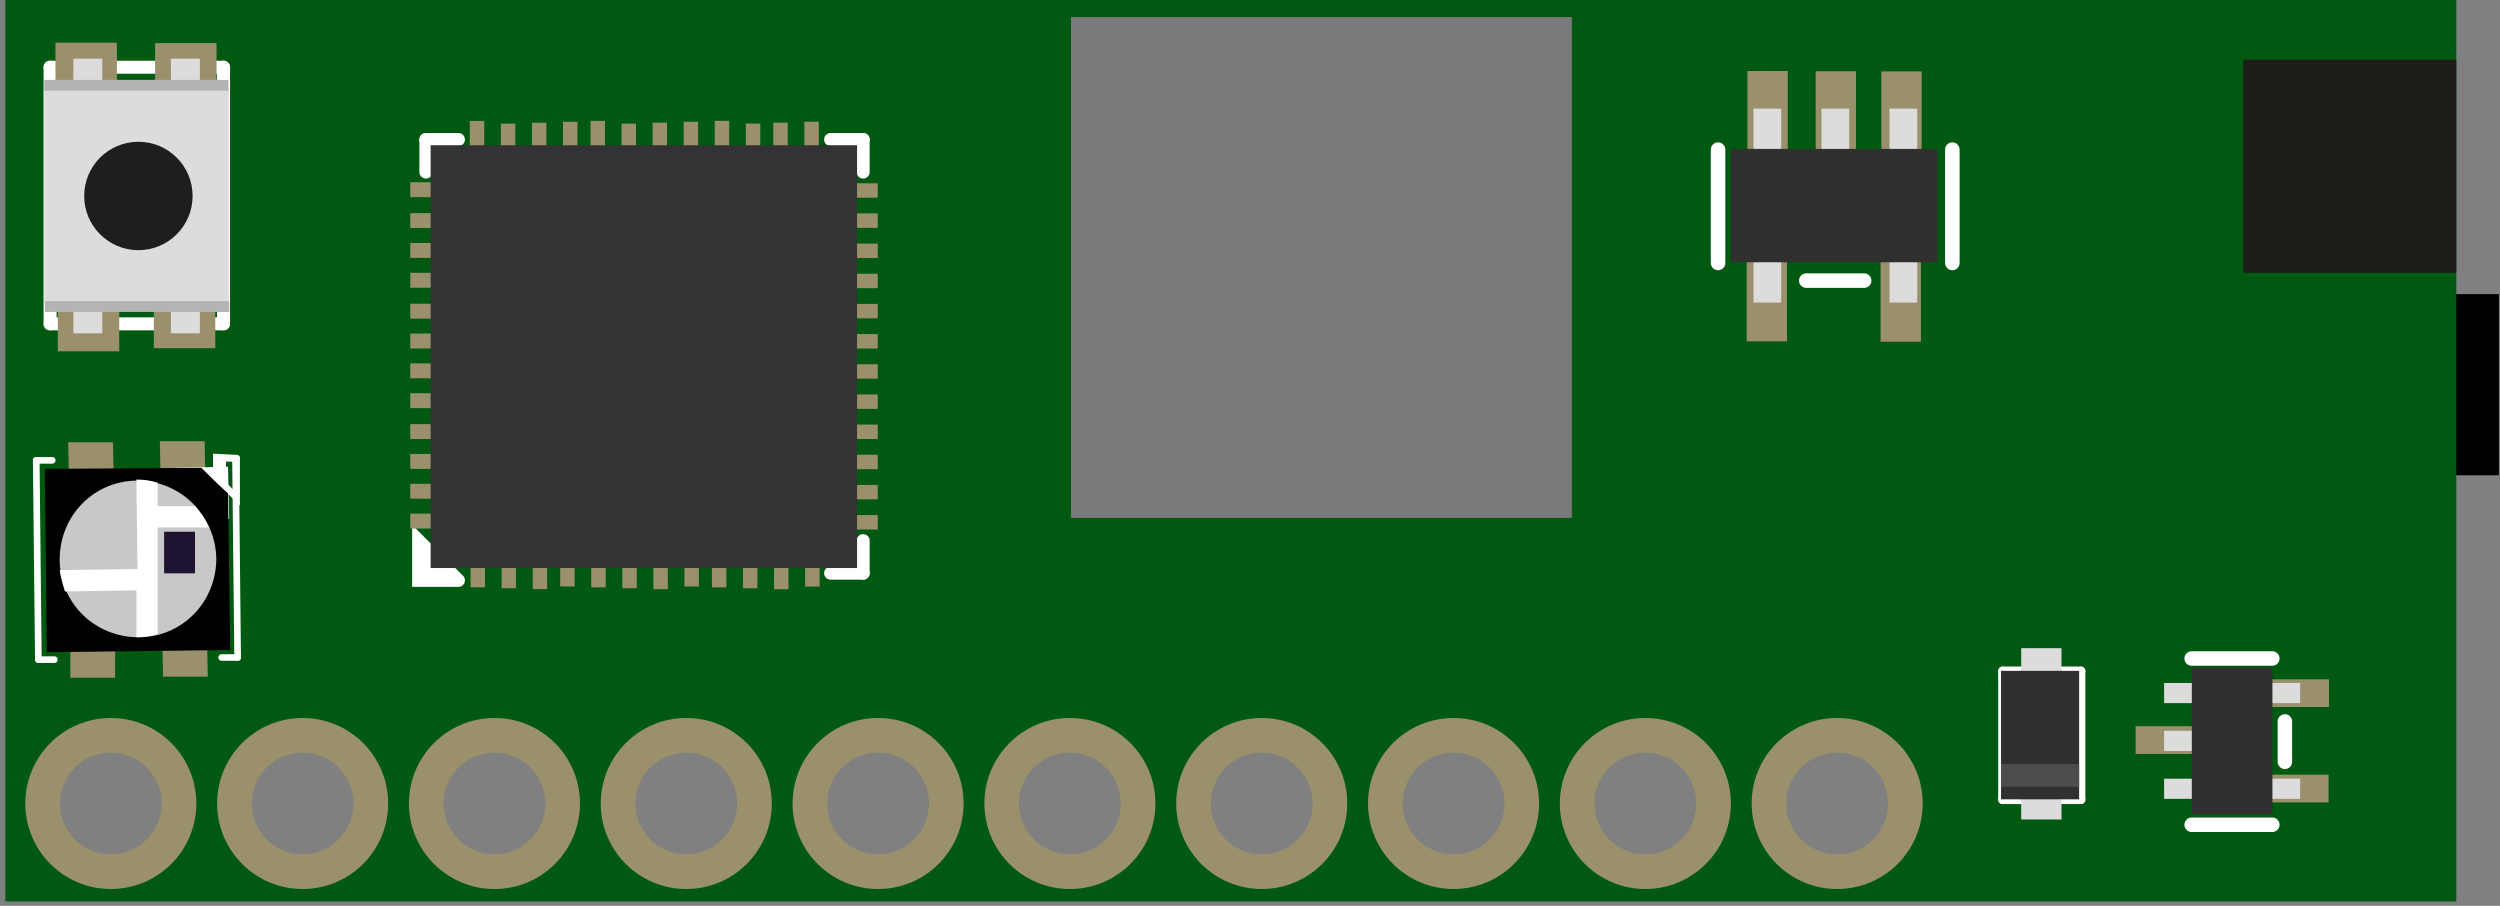 <svg xmlns="http://www.w3.org/2000/svg" xml:space="preserve" viewBox="0 0 234.6 85" y="0" x="0" id="Layer_1" version="1.1">
  <rect x="0" y="0" width="234.6" height="85" fill="#808080" stroke="none"/>
  <style id="style2" type="text/css">
    .st1{stroke-linecap:round}.st1,.st2{fill:none;stroke:#fff;stroke-width:.36}.st3{fill:#9a916c}.st4{fill:#dcdcdc}.st6{fill:#b4b4b4}.st8{fill:none;stroke:#fff;stroke-width:.624;stroke-linecap:round}.st9{fill:#fff}.st14{stroke:#fff;stroke-width:.576;stroke-linecap:round}.st15{fill:#303030}.st16,.st17{stroke:#fff;stroke-width:.432;stroke-linecap:round}.st17{stroke-width:.36}.st19{fill:none;stroke:#9a916c;stroke-width:3.251}
  </style>
  <path id="rect4" d="M214.5 27.6h20v17h-20z"/>
  <path id="path6" d="M.5-.4v85h230v-85H.5zm9.9 82.2c-3.6 0-6.4-2.9-6.4-6.4S6.9 69 10.4 69c3.6 0 6.4 2.9 6.4 6.4s-2.8 6.4-6.4 6.4zm18 0c-3.6 0-6.4-2.9-6.4-6.4s2.9-6.4 6.4-6.4c3.6 0 6.4 2.9 6.4 6.4s-2.8 6.4-6.4 6.4zm18 0c-3.6 0-6.4-2.9-6.4-6.4s2.9-6.4 6.4-6.4c3.6 0 6.4 2.9 6.4 6.4s-2.8 6.4-6.4 6.4zm18 0c-3.6 0-6.4-2.9-6.4-6.4s2.9-6.4 6.4-6.4c3.6 0 6.4 2.9 6.4 6.4s-2.8 6.4-6.4 6.4zm18 0c-3.6 0-6.4-2.9-6.4-6.4s2.9-6.4 6.4-6.4c3.6 0 6.4 2.9 6.4 6.4s-2.8 6.4-6.4 6.4zm18 0c-3.6 0-6.4-2.9-6.4-6.4s2.9-6.4 6.4-6.4c3.6 0 6.4 2.9 6.4 6.4s-2.8 6.4-6.4 6.4zm18 0c-3.6 0-6.4-2.9-6.4-6.4s2.9-6.4 6.4-6.4c3.6 0 6.4 2.9 6.4 6.4s-2.8 6.4-6.4 6.4zm18 0c-3.6 0-6.4-2.9-6.4-6.4s2.9-6.4 6.4-6.4c3.6 0 6.4 2.9 6.4 6.4s-2.8 6.4-6.4 6.4zm18 0c-3.6 0-6.4-2.9-6.4-6.4s2.9-6.4 6.4-6.4c3.6 0 6.4 2.9 6.4 6.4s-2.8 6.4-6.4 6.4zm18 0c-3.6 0-6.4-2.9-6.4-6.4s2.9-6.4 6.4-6.4c3.6 0 6.4 2.9 6.4 6.4s-2.8 6.4-6.4 6.4z" fill="#005911"/>
  <g transform="translate(-3.778 .545) scale(3.391)" id="g5397">
    <title id="title5367">
      element:SW1
    </title>
    <g id="g5395">
      <title id="title5369">
        package:KMR2
      </title>
      <path class="st1" id="line5371" d="M7.3 1.7v7.1"/>
      <path class="st1" id="line5373" d="M7.3 8.8H2.5"/>
      <path class="st1" id="line5375" d="M2.5 8.8V1.7"/>
      <path class="st1" id="line5377" d="M2.5 1.7h4.8"/>
      <path d="M4.6 3.4c-.6 0-1 .5-1 1" class="st2" id="path5379"/>
      <path class="st1" id="line5381" d="M4.6 3.4h.6"/>
      <path d="M6.3 4.4c0-.6-.5-1-1-1" class="st2" id="path5383"/>
      <path class="st1" id="line5385" d="M6.3 4.4v1.7"/>
      <path d="M5.2 7.1c.6 0 1-.5 1-1" class="st2" id="path5387"/>
      <path class="st1" id="line5389" d="M5.2 7.1h-.6"/>
      <path d="M3.5 6.1c0 .6.5 1 1 1" class="st2" id="path5391"/>
      <path class="st1" id="line5393" d="M3.5 6.1V4.4"/>
    </g>
  </g>
  <g transform="rotate(90 302.894 101.844) scale(3.391)" id="g7616">
    <g id="g7614">
      <g id="g7612">
        <g id="g5761">
          <path class="st3" transform="rotate(90 68.113 114.212)" id="connector128pin" d="M67.3 113.4H69v1.7h-1.7z"/>
        </g>
      </g>
    </g>
  </g>
  <g transform="rotate(90 287.514 101.844) scale(3.391)" id="g7624">
    <g id="g7622">
      <g id="g7620">
        <g id="g5764">
          <path class="st3" transform="rotate(90 63.577 112.398)" id="connector129pin" d="M62.7 111.5h1.7v1.7h-1.7z"/>
        </g>
      </g>
    </g>
  </g>
  <g transform="rotate(90 302.893 63.393) scale(3.391)" id="g7632">
    <g id="g7630">
      <g id="g7628">
        <g id="g5767">
          <path class="st3" transform="rotate(90 72.648 102.873)" id="connector130pin" d="M71.8 102h1.7v1.7h-1.7z"/>
        </g>
      </g>
    </g>
  </g>
  <g transform="rotate(90 287.514 63.393) scale(3.391)" id="g7640">
    <g id="g7638">
      <g id="g7636">
        <g id="g5770">
          <path class="st3" transform="rotate(90 68.113 101.06)" id="connector131pin" d="M67.3 100.2H69v1.7h-1.7z"/>
        </g>
      </g>
    </g>
  </g>
  <g transform="rotate(90 292.762 78.956) scale(3.391)" id="g7648">
    <g id="g7646">
      <g id="g7644">
        <g id="g5773">
          <path d="M67.8 105.4c.5 0 .9.4.9.9s-.4.9-.9.9-.9-.4-.9-.9c.1-.5.5-.9.9-.9z" class="st3" id="connector132pin"/>
        </g>
      </g>
    </g>
  </g>
  <g transform="translate(271.958 70.36) scale(3.391)" id="g8036">
    <g id="g8034">
      <g id="g8032">
        <g id="kmr2">
          <g transform="rotate(90 6.378 4.252)" id="g8029">
            <g id="g8027">
              <g id="g8025">
                <g id="g5985">
                  <g id="g5983">
                    <path class="st4" id="polygon5975" d="M-17 88.8h.8v.8h6v-.8h.8V88h-.8v-1.9h.8v-.8h-.8v-.8h-6v.8h-.8v.8h.8V88h-.8z"/>
                    <circle r="1.5" cy="87" cx="-13.2" id="circle5977" fill="#1e1e1e"/>
                    <path class="st6" transform="rotate(90 -16.26 87.047)" id="rect5979" d="M-18.8 86.9h5.1v.3h-5.1z"/>
                    <path class="st6" transform="rotate(90 -10.138 87.047)" id="rect5981" d="M-12.7 86.9h5.1v.3h-5.1z"/>
                  </g>
                </g>
              </g>
            </g>
          </g>
        </g>
      </g>
    </g>
  </g>
  <g id="g273">
    <g transform="translate(-3.778 .545) scale(3.391)" id="g5241">
      <title id="title5217">
        element:IC2
      </title>
      <g id="g5239">
        <title id="title5219">
          package:TQFN48_7MM
        </title>
        <path class="st1" id="line5221" d="M13.8 3.7h-.9"/>
        <path class="st1" id="line5223" d="M12.9 3.7v.9"/>
        <path class="st1" id="line5225" d="M24.1 3.7h.9"/>
        <path class="st1" id="line5227" d="M25 3.7v.9"/>
        <path class="st1" id="line5229" d="M25 14.8v.9"/>
        <path class="st1" id="line5231" d="M25 15.7h-.9"/>
        <g id="g5237">
          <title id="title5233">
            polygon
          </title>
          <path d="M13.8 15.9h-1.1v-1.1l1.1 1.1m-1.1-.1h1-1m0-.2h.8-.8m0-.2h.6-.6m0-.2h.4-.4" class="st1" id="path5235"/>
        </g>
      </g>
    </g>
    <g transform="matrix(0 -3.391 3.391 0 30.486 290.84)" id="g6284">
      <g id="g6282">
        <g id="g6280">
          <g id="g5561">
            <path class="st3" transform="rotate(-90 70.123 4.208)" id="connector28pin" d="M69.9 3.6h.4v1.3h-.4z"/>
          </g>
        </g>
      </g>
    </g>
    <g transform="rotate(-90 165.469 130.176) scale(3.391)" id="g6292">
      <g id="g6290">
        <g id="g6288">
          <g id="g5564">
            <path class="st3" transform="rotate(-90 71.54 3.633)" id="connector29pin" d="M71.3 3h.4v1.3h-.4z"/>
          </g>
        </g>
      </g>
    </g>
    <g transform="rotate(-90 170.276 130.177) scale(3.391)" id="g6300">
      <g id="g6298">
        <g id="g6296">
          <g id="g5567">
            <path class="st3" transform="rotate(-90 72.958 3.059)" id="connector30pin" d="M72.7 2.4h.4v1.3h-.4z"/>
          </g>
        </g>
      </g>
    </g>
    <g transform="rotate(-90 175.081 130.176) scale(3.391)" id="g6308">
      <g id="g6306">
        <g id="g6304">
          <g id="g5570">
            <path class="st3" transform="rotate(-90 74.375 2.484)" id="connector31pin" d="M74.2 1.9h.4v1.3h-.4z"/>
          </g>
        </g>
      </g>
    </g>
    <g transform="rotate(-90 179.888 130.177) scale(3.391)" id="g6316">
      <g id="g6314">
        <g id="g6312">
          <g id="g5573">
            <path class="st3" transform="rotate(-90 75.792 1.91)" id="connector32pin" d="M75.6 1.3h.4v1.3h-.4z"/>
          </g>
        </g>
      </g>
    </g>
    <g transform="matrix(0 -3.391 3.391 0 54.518 314.87)" id="g6324">
      <g id="g6322">
        <g id="g6320">
          <g id="g5576">
            <path class="st3" transform="rotate(-90 77.21 1.334)" id="connector33pin" d="M77 .7h.4V2H77z"/>
          </g>
        </g>
      </g>
    </g>
    <g transform="rotate(-90 189.5 130.177) scale(3.391)" id="g6332">
      <g id="g6330">
        <g id="g6328">
          <g id="g5579">
            <path class="st3" transform="rotate(-90 78.627 .76)" id="connector34pin" d="M78.4.1h.4v1.3h-.4z"/>
          </g>
        </g>
      </g>
    </g>
    <g transform="matrix(0 -3.391 3.391 0 64.13 324.483)" id="g6340">
      <g id="g6338">
        <g id="g6336">
          <g id="g5582">
            <path class="st3" transform="rotate(-90 80.044 .185)" id="connector35pin" d="M79.8-.4h.4V.9h-.4z"/>
          </g>
        </g>
      </g>
    </g>
    <g transform="matrix(0 -3.391 3.391 0 68.936 329.29)" id="g6348">
      <g id="g6346">
        <g id="g6344">
          <g id="g5585">
            <path class="st3" transform="rotate(-90 81.462 -.39)" id="connector36pin" d="M81.3-1h.4V.3h-.4z"/>
          </g>
        </g>
      </g>
    </g>
    <g transform="rotate(-90 203.919 130.176) scale(3.391)" id="g6356">
      <g id="g6354">
        <g id="g6352">
          <g id="g5588">
            <path class="st3" transform="rotate(-90 82.879 -.965)" id="connector37pin" d="M82.7-1.6h.4v1.3h-.4z"/>
          </g>
        </g>
      </g>
    </g>
    <g transform="rotate(-90 208.726 130.177) scale(3.391)" id="g6364">
      <g id="g6362">
        <g id="g6360">
          <g id="g5591">
            <path class="st3" transform="rotate(-90 84.296 -1.54)" id="connector38pin" d="M84.1-2.2h.4v1.3h-.4z"/>
          </g>
        </g>
      </g>
    </g>
    <g transform="rotate(-90 213.531 130.176) scale(3.391)" id="g6372">
      <g id="g6370">
        <g id="g6368">
          <g id="g5594">
            <path class="st3" transform="rotate(-90 85.713 -2.114)" id="connector39pin" d="M85.5-2.7h.4v1.3h-.4z"/>
          </g>
        </g>
      </g>
    </g>
    <g transform="rotate(180 220.228 121.319) scale(3.391)" id="g6380">
      <g id="g6378">
        <g id="g6376">
          <g id="g5597">
            <path class="st3" id="connector40pin" d="M105.6 56.9h1.3v.4h-1.3z"/>
          </g>
        </g>
      </g>
    </g>
    <g transform="rotate(180 220.228 116.512) scale(3.391)" id="g6388">
      <g id="g6386">
        <g id="g6384">
          <g id="g5600">
            <path class="st3" id="connector41pin" d="M105.6 54.9h1.3v.4h-1.3z"/>
          </g>
        </g>
      </g>
    </g>
    <g transform="rotate(180 220.228 111.706) scale(3.391)" id="g6396">
      <g id="g6394">
        <g id="g6392">
          <g id="g5603">
            <path class="st3" id="connector42pin" d="M105.6 52.9h1.3v.4h-1.3z"/>
          </g>
        </g>
      </g>
    </g>
    <g transform="rotate(180 220.228 106.9) scale(3.391)" id="g6404">
      <g id="g6402">
        <g id="g6400">
          <g id="g5606">
            <path class="st3" id="connector43pin" d="M105.6 50.9h1.3v.4h-1.3z"/>
          </g>
        </g>
      </g>
    </g>
    <g transform="rotate(180 220.228 102.094) scale(3.391)" id="g6412">
      <g id="g6410">
        <g id="g6408">
          <g id="g5609">
            <path class="st3" id="connector44pin" d="M105.6 48.9h1.3v.4h-1.3z"/>
          </g>
        </g>
      </g>
    </g>
    <g transform="rotate(180 220.228 97.287) scale(3.391)" id="g6420">
      <g id="g6418">
        <g id="g6416">
          <g id="g5612">
            <path class="st3" id="connector45pin" d="M105.6 46.9h1.3v.4h-1.3z"/>
          </g>
        </g>
      </g>
    </g>
    <g transform="rotate(180 220.228 92.481) scale(3.391)" id="g6428">
      <g id="g6426">
        <g id="g6424">
          <g id="g5615">
            <path class="st3" id="connector46pin" d="M105.6 44.9h1.3v.4h-1.3z"/>
          </g>
        </g>
      </g>
    </g>
    <g transform="rotate(180 220.228 87.674) scale(3.391)" id="g6436">
      <g id="g6434">
        <g id="g6432">
          <g id="g5618">
            <path class="st3" id="connector47pin" d="M105.6 42.9h1.3v.4h-1.3z"/>
          </g>
        </g>
      </g>
    </g>
    <g transform="rotate(180 220.228 82.868) scale(3.391)" id="g6444">
      <g id="g6442">
        <g id="g6440">
          <g id="g5621">
            <path class="st3" id="connector48pin" d="M105.6 40.9h1.3v.4h-1.3z"/>
          </g>
        </g>
      </g>
    </g>
    <g transform="rotate(180 220.228 78.062) scale(3.391)" id="g6452">
      <g id="g6450">
        <g id="g6448">
          <g id="g5624">
            <path class="st3" id="connector49pin" d="M105.6 38.9h1.3v.4h-1.3z"/>
          </g>
        </g>
      </g>
    </g>
    <g transform="rotate(180 220.228 73.255) scale(3.391)" id="g6460">
      <g id="g6458">
        <g id="g6456">
          <g id="g5627">
            <path class="st3" id="connector50pin" d="M105.6 36.9h1.3v.4h-1.3z"/>
          </g>
        </g>
      </g>
    </g>
    <g transform="rotate(180 220.228 68.45) scale(3.391)" id="g6468">
      <g id="g6466">
        <g id="g6464">
          <g id="g5630">
            <path class="st3" id="connector51pin" d="M105.6 34.9h1.3v.4h-1.3z"/>
          </g>
        </g>
      </g>
    </g>
    <g transform="rotate(90 212.987 59.591) scale(3.391)" id="g6476">
      <g id="g6474">
        <g id="g6472">
          <g id="g5633">
            <path class="st3" transform="rotate(90 49.29 57.914)" id="connector52pin" d="M49.1 57.3h.4v1.3h-.4z"/>
          </g>
        </g>
      </g>
    </g>
    <g transform="rotate(90 208.182 59.592) scale(3.391)" id="g6484">
      <g id="g6482">
        <g id="g6480">
          <g id="g5636">
            <path class="st3" transform="rotate(90 47.873 57.34)" id="connector53pin" d="M47.7 56.7h.4V58h-.4z"/>
          </g>
        </g>
      </g>
    </g>
    <g transform="rotate(90 203.375 59.592) scale(3.391)" id="g6492">
      <g id="g6490">
        <g id="g6488">
          <g id="g5639">
            <path class="st3" transform="rotate(90 46.456 56.765)" id="connector54pin" d="M46.2 56.1h.4v1.3h-.4z"/>
          </g>
        </g>
      </g>
    </g>
    <g transform="rotate(90 198.567 59.59) scale(3.391)" id="g6500">
      <g id="g6498">
        <g id="g6496">
          <g id="g5642">
            <path class="st3" transform="rotate(90 45.039 56.19)" id="connector55pin" d="M44.8 55.6h.4v1.3h-.4z"/>
          </g>
        </g>
      </g>
    </g>
    <g transform="rotate(90 193.762 59.592) scale(3.391)" id="g6508">
      <g id="g6506">
        <g id="g6504">
          <g id="g5645">
            <path class="st3" transform="rotate(90 43.621 55.615)" id="connector56pin" d="M43.4 55h.4v1.3h-.4z"/>
          </g>
        </g>
      </g>
    </g>
    <g transform="rotate(90 188.955 59.591) scale(3.391)" id="g6516">
      <g id="g6514">
        <g id="g6512">
          <g id="g5648">
            <path class="st3" transform="rotate(90 42.204 55.04)" id="connector57pin" d="M42 54.4h.4v1.3H42z"/>
          </g>
        </g>
      </g>
    </g>
    <g transform="rotate(90 184.149 59.591) scale(3.391)" id="g6524">
      <g id="g6522">
        <g id="g6520">
          <g id="g5651">
            <path class="st3" transform="rotate(90 40.787 54.466)" id="connector58pin" d="M40.6 53.8h.4v1.3h-.4z"/>
          </g>
        </g>
      </g>
    </g>
    <g transform="rotate(90 179.344 59.592) scale(3.391)" id="g6532">
      <g id="g6530">
        <g id="g6528">
          <g id="g5654">
            <path class="st3" transform="rotate(90 39.37 53.89)" id="connector59pin" d="M39.2 53.3h.4v1.3h-.4z"/>
          </g>
        </g>
      </g>
    </g>
    <g transform="rotate(90 174.537 59.591) scale(3.391)" id="g6540">
      <g id="g6538">
        <g id="g6536">
          <g id="g5657">
            <path class="st3" transform="rotate(90 37.952 53.316)" id="connector60pin" d="M37.7 52.7h.4V54h-.4z"/>
          </g>
        </g>
      </g>
    </g>
    <g transform="rotate(90 169.73 59.592) scale(3.391)" id="g6548">
      <g id="g6546">
        <g id="g6544">
          <g id="g5660">
            <path class="st3" transform="rotate(90 36.535 52.741)" id="connector61pin" d="M36.3 52.1h.4v1.3h-.4z"/>
          </g>
        </g>
      </g>
    </g>
    <g transform="rotate(90 164.924 59.591) scale(3.391)" id="g6556">
      <g id="g6554">
        <g id="g6552">
          <g id="g5663">
            <path class="st3" transform="rotate(90 35.118 52.167)" id="connector62pin" d="M34.9 51.5h.4v1.3h-.4z"/>
          </g>
        </g>
      </g>
    </g>
    <g transform="rotate(90 160.119 59.592) scale(3.391)" id="g6564">
      <g id="g6562">
        <g id="g6560">
          <g id="g5666">
            <path class="st3" transform="rotate(90 33.7 51.592)" id="connector63pin" d="M33.5 51h.4v1.3h-.4z"/>
          </g>
        </g>
      </g>
    </g>
    <path class="st3" id="connector64pin" d="M38.5 17.1h4.3v1.4h-4.3z"/>
    <path class="st3" id="connector65pin" d="M38.5 20h4.3v1.4h-4.3z"/>
    <path class="st3" id="connector66pin" d="M38.5 22.8h4.3v1.4h-4.3z"/>
    <path class="st3" id="connector67pin" d="M38.5 25.6h4.3V27h-4.3z"/>
    <path class="st3" id="connector68pin" d="M38.5 28.5h4.3v1.4h-4.3z"/>
    <path class="st3" id="connector69pin" d="M38.5 31.3h4.3v1.4h-4.3z"/>
    <path class="st3" id="connector70pin" d="M38.5 34.1h4.3v1.4h-4.3z"/>
    <path class="st3" id="connector71pin" d="M38.5 36.9h4.3v1.4h-4.3z"/>
    <path class="st3" id="connector72pin" d="M38.5 39.8h4.3v1.4h-4.3z"/>
    <path class="st3" id="connector73pin" d="M38.5 42.6h4.3V44h-4.3z"/>
    <path class="st3" id="connector74pin" d="M38.5 45.4h4.3v1.4h-4.3z"/>
    <path class="st3" id="connector75pin" d="M38.5 48.2h4.3v1.4h-4.3z"/>
    <path class="st3" id="connector76pin" d="M47 20.1h26.9v26.6H47z"/>
    <g transform="translate(148.585 61.442) scale(3.391)" id="g7917">
      <g id="g7915">
        <g id="g7913">
          <g id="tqfn48_7mm">
            <path id="rect5919" fill="#333" d="M-31.9-14.1h11.8v11.7h-11.8z"/>
          </g>
        </g>
      </g>
    </g>
  </g>
  <g id="g291">
    <path d="M20.7 43h1.5" class="st8" id="path25141"/>
    <path d="M22.1 43l.2 18.7" class="st8" id="path25143"/>
    <path d="M22.3 61.7h-1.5" class="st8" id="path25145"/>
    <path d="M4.9 43.2H3.4" class="st8" id="path25147"/>
    <path d="M3.4 43.2l.2 18.7" class="st8" id="path25149"/>
    <path d="M3.6 61.9h1.5" class="st8" id="path25151"/>
    <path d="M20.9 43v2.5V43m-.6 0v1.9V43m1.9 0v3.7l-1.9-1.9v-1.9l1.9.1" class="st8" id="path25153"/>
    <path d="M15 41.4h4.2l.1 4.9h-4.2l-.1-4.9z" class="st3" id="path25577"/>
    <path d="M6.4 41.5h4.2l.1 4.9H6.5l-.1-4.9z" class="st3" id="path25579"/>
    <path d="M6.6 58.7h4.2v4.9H6.6v-4.9z" class="st3" id="path25581"/>
    <path d="M15.2 58.6h4.2l.1 4.9h-4.2l-.1-4.9z" class="st3" id="path25583"/>
    <path d="M21.4 43.8l.1 4.9-4.9.1v-4.9l4.8-.1z" class="st9" id="path26079"/>
    <path d="M4.4 61.2L4.2 44l14.7-.1c1 1 1.5 1.5 2.5 2.4l.2 14.7-17.2.2z" id="path26081"/>
    <path d="M20.3 52.4c0 4.1-3.2 7.4-7.3 7.4s-7.4-3.2-7.4-7.3 3.2-7.4 7.3-7.4c4 0 7.3 3.2 7.4 7.3" id="path26083" fill="#c8c8c8"/>
    <path d="M14.8 49.5h4.8c-.3-.7-.8-1.4-1.3-2h-3.5v-2.2c-.6-.2-1.3-.3-2-.3l.1 8.4-7.3.1c.1.7.3 1.4.5 2l6.7-.1v4.4c.7 0 1.3-.1 2-.3v-10z" class="st9" id="NEOPIXEL1"/>
    <path d="M18.3 49.9v3.9h-2.9v-3.9h2.9z" id="path26087" fill="#1e1432"/>
  </g>
  <path id="rect293" fill="#7a7a7a" d="M100.5 1.6h47v47h-47z"/>
  <path id="rect295" fill="#1e1d1a" d="M210.5 5.6h20v20h-20z"/>
  <g id="g325">
    <g transform="translate(-.001 -2.981) scale(2.364)" id="g16438">
      <g id="g16442">
        <path d="M77.5 11.7V7.2" class="st14" id="line16446"/>
        <path d="M68.2 11.7V7.2" class="st14" id="line16448"/>
        <path d="M74 12.4h-2.3" class="st14" id="line16450"/>
      </g>
    </g>
    <g transform="rotate(90 83.977 99.425) scale(2.364)" id="g4978">
      <g id="g16676">
        <path d="M-.3 1.3v1.6h-3.4V1.3h3.4z" class="st3" id="connector76pin_1_"/>
      </g>
    </g>
    <g transform="rotate(90 83.977 105.79) scale(2.364)" id="g4982">
      <g id="g16679">
        <path d="M-3 6.6v1.6h-3.4V6.6H-3z" class="st3" id="connector77pin"/>
      </g>
    </g>
    <g transform="rotate(90 83.977 112.154) scale(2.364)" id="g4986">
      <g id="g16682">
        <path d="M-5.7 12v1.6h-3.4V12h3.4z" class="st3" id="connector78pin"/>
      </g>
    </g>
    <g transform="rotate(90 101.397 112.154) scale(2.364)" id="g4990">
      <g id="g16685">
        <path d="M9 19.4V21H5.6v-1.6H9z" class="st3" id="connector79pin"/>
      </g>
    </g>
    <g transform="rotate(90 101.398 99.425) scale(2.364)" id="g4994">
      <g id="g16688">
        <path d="M14.4 8.7v1.6H11V8.7h3.4z" class="st3" id="connector80pin"/>
      </g>
    </g>
    <g transform="translate(81.482 95.254) scale(2.364)" id="g5146">
      <g transform="rotate(90 4.11 3.827)" id="sot23-5">
        <g id="g16910">
          <g id="g16912">
            <path d="M-28-33.7v1.1h-7.7v-1.1h7.7z" class="st4" id="rect16914"/>
            <path d="M-28-28.3v1.1h-7.7v-1.1h7.7z" class="st4" id="rect16916"/>
            <path d="M-32.6-31v1.1h-3.1V-31h3.1z" class="st4" id="rect16918"/>
            <path d="M-29.6-34.5v8.2h-4.5v-8.2h4.5z" class="st15" id="rect16920"/>
          </g>
        </g>
      </g>
    </g>
  </g>
  <g id="g348">
    <g transform="translate(-.001 -2.981) scale(2.364)" id="g10264">
      <g id="g10268">
        <path d="M81 31.4l-.8-1.9" class="st16" id="line10272"/>
        <path d="M80.3 29.5h1.5" class="st16" id="line10274"/>
        <path d="M81.8 29.5l-.8 1.9" class="st16" id="line10276"/>
        <path d="M79.5 33v-5.1" class="st17" id="line10278"/>
        <path d="M79.5 27.9h3.1" class="st17" id="line10280"/>
        <path d="M82.6 27.9V33" class="st17" id="line10282"/>
        <path d="M82.6 33h-3.1" class="st17" id="line10284"/>
      </g>
    </g>
    <g transform="translate(220.736 245.488) scale(2.364)" id="g4772">
      <g id="g16518">
        <path d="M13.5 76.9v1.7h-2.3v-1.7h2.3z" class="st3" id="connector16pin"/>
      </g>
    </g>
    <g transform="translate(264.618 245.488) scale(2.364)" id="g4776">
      <g id="g16521">
        <path d="M32.1 70.7v1.7h-2.3v-1.7h2.3z" class="st3" id="connector17pin"/>
      </g>
    </g>
    <g transform="translate(109.278 115.726) scale(2.364)" id="g5075">
      <g transform="rotate(180 5.103 2.338)" id="sod-123fl">
        <g id="g16802">
          <path d="M-23.8 21.1v6.8h-1.6v-6.8h1.6z" class="st4" id="rect3"/>
          <path d="M-23 21.9V27h-3.1v-5.1h3.1z" class="st15" id="rect5"/>
          <path d="M-23 22.4v.9h-3.1v-.9h3.1z" id="rect3341" fill="#4d4d4d"/>
        </g>
      </g>
    </g>
  </g>
  <g transform="translate(-.001 -2.981) scale(2.364)" id="g16438_1_">
    <g id="g16442_1_">
      <path d="M90.2 27.4H87" class="st14" id="line16446_1_"/>
      <path d="M90.2 34H87" class="st14" id="line16448_1_"/>
      <path d="M90.7 29.9v1.6" class="st14" id="line16450_1_"/>
    </g>
  </g>
  <g transform="rotate(90 83.977 105.79) scale(2.364)" id="g4982_1_">
    <g id="g16679_1_">
      <path d="M19.6-6.9h1.1v2.4h-1.1v-2.4z" class="st3" id="connector77pin_1_"/>
    </g>
  </g>
  <g transform="rotate(90 101.397 112.154) scale(2.364)" id="g4990_1_">
    <g id="g16685_1_">
      <path d="M26.2-2.1h1.1V.3h-1.1v-2.4z" class="st3" id="connector79pin_1_"/>
    </g>
  </g>
  <g transform="rotate(90 101.398 99.425) scale(2.364)" id="g4994_1_">
    <g id="g16688_1_">
      <path d="M27.8-7.5h1.1v2.4h-1.1v-2.4z" class="st3" id="connector80pin_1_"/>
    </g>
  </g>
  <g transform="translate(81.482 95.254) scale(2.364)" id="g5146_1_">
    <g transform="rotate(90 4.11 3.827)" id="sot23-5_1_">
      <g id="g16910_1_">
        <g id="g16912_1_">
          <path d="M-12.9-48.9h.8v5.4h-.8v-5.4z" class="st4" id="rect16914_1_"/>
          <path d="M-9.1-48.9h.8v5.4h-.8v-5.4z" class="st4" id="rect16916_1_"/>
          <path d="M-11-45.7h.8v2.2h-.8v-2.2z" class="st4" id="rect16918_1_"/>
          <path d="M-13.5-47.8h5.8v3.2h-5.8v-3.2z" class="st15" id="rect16920_1_"/>
        </g>
      </g>
    </g>
  </g>
  <circle r="6.4" cy="75.4" cx="10.4" class="st19" id="D9"/>
  <circle r="6.4" cy="75.4" cx="28.4" class="st19" id="GND"/>
  <circle r="6.4" cy="75.4" cx="46.4" class="st19" id="SWCLK"/>
  <circle r="6.4" cy="75.4" cx="64.4" class="st19" id="SWDIO"/>
  <circle r="6.4" cy="75.4" cx="82.4" class="st19" id="3V"/>
  <circle r="6.4" cy="75.4" cx="100.4" class="st19" id="D5"/>
  <circle r="6.4" cy="75.4" cx="118.4" class="st19" id="D6"/>
  <circle r="6.4" cy="75.4" cx="136.4" class="st19" id="D7"/>
  <circle r="6.4" cy="75.4" cx="154.4" class="st19" id="D8"/>
  <circle r="6.4" cy="75.4" cx="172.4" class="st19" id="VDD"/>
</svg>
